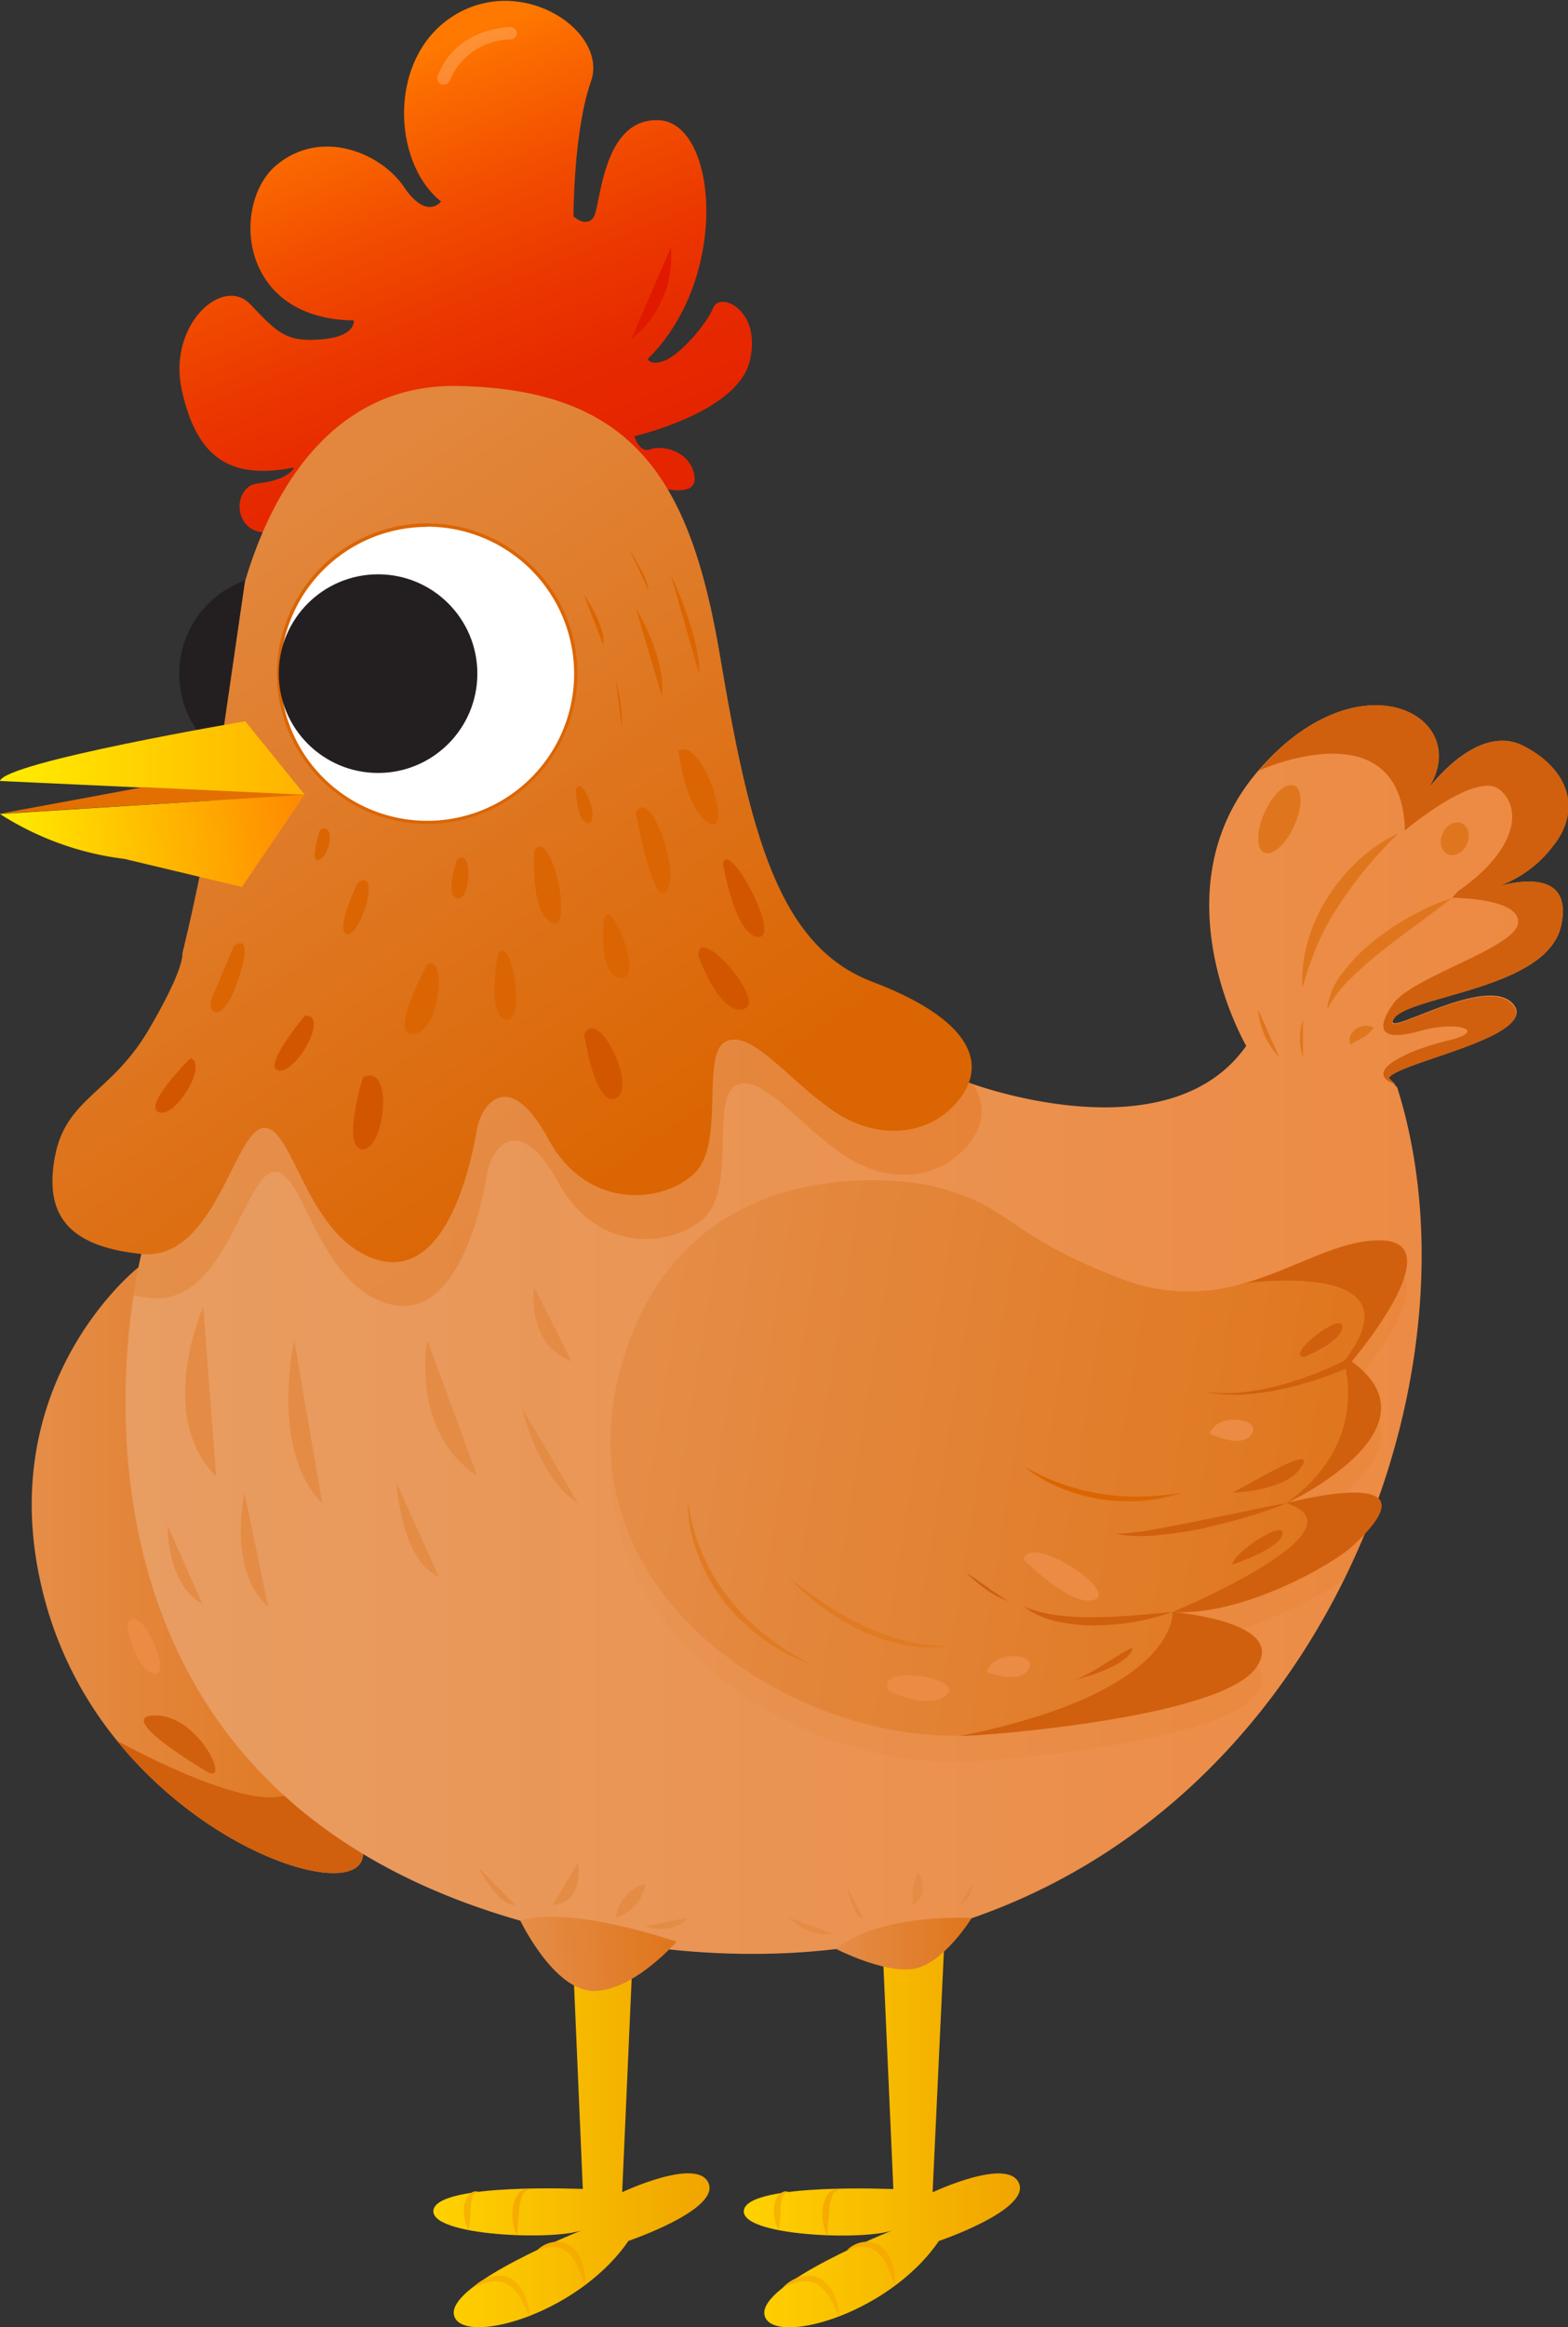 <svg xmlns="http://www.w3.org/2000/svg" xmlns:xlink="http://www.w3.org/1999/xlink" viewBox="0 0 142.59 211.57"><rect x="0" y="0" width="142.59" height="211.57" fill="#333333" stroke="none"/><defs><style>.cls-1{fill:none;}.cls-2{isolation:isolate;}.cls-3{fill:url(#linear-gradient);}.cls-4{fill:#d0600e;}.cls-5{fill:url(#linear-gradient-2);}.cls-6{fill:url(#linear-gradient-3);}.cls-7{fill:url(#linear-gradient-4);}.cls-8{fill:url(#linear-gradient-5);}.cls-9{fill:url(#linear-gradient-6);}.cls-10{fill:#f6b300;}.cls-11{fill:#f6ab00;}.cls-12{clip-path:url(#clip-path);}.cls-13,.cls-14{mix-blend-mode:multiply;}.cls-13,.cls-25{opacity:0.2;}.cls-13{fill:url(#linear-gradient-7);}.cls-14{opacity:0.3;fill:url(#linear-gradient-8);}.cls-15{fill:url(#linear-gradient-9);}.cls-16{fill:url(#linear-gradient-10);}.cls-17{fill:url(#linear-gradient-11);}.cls-18{fill:#fff;}.cls-19{fill:#db6502;}.cls-20{fill:#231f20;}.cls-21{fill:url(#linear-gradient-12);}.cls-22{fill:#d25600;}.cls-23{fill:#df761d;}.cls-24{fill:#ec8b44;}.cls-26{fill:url(#linear-gradient-13);}.cls-27{fill:#e48c46;}.cls-28{fill:#e07b24;}.cls-29{fill:#e36f00;}.cls-30{fill:#e01900;}</style><linearGradient id="linear-gradient" x1="2.89" y1="142.75" x2="33.02" y2="142.75" gradientUnits="userSpaceOnUse"><stop offset="0" stop-color="#e58d48"/><stop offset="1" stop-color="#df751b"/></linearGradient><linearGradient id="linear-gradient-2" x1="11.42" y1="120.88" x2="142.59" y2="120.88" gradientUnits="userSpaceOnUse"><stop offset="0" stop-color="#e89d62"/><stop offset="1" stop-color="#ed8941"/></linearGradient><linearGradient id="linear-gradient-3" x1="39.43" y1="193.66" x2="64.54" y2="193.66" gradientUnits="userSpaceOnUse"><stop offset="0" stop-color="#ffd200"/><stop offset="1" stop-color="#f0a400"/></linearGradient><linearGradient id="linear-gradient-4" x1="67.62" y1="193.36" x2="92.74" y2="193.36" xlink:href="#linear-gradient-3"/><linearGradient id="linear-gradient-5" x1="34.51" y1="44.72" x2="48.59" y2="44.72" gradientTransform="translate(10.68 134.98) rotate(-3)" xlink:href="#linear-gradient"/><linearGradient id="linear-gradient-6" x1="75.95" y1="176.67" x2="88.37" y2="176.67" xlink:href="#linear-gradient"/><clipPath id="clip-path"><path id="SVGID" class="cls-1" d="M88.1,98.42s18.05,6.84,25.23-3.34c0,0-8.25-14.15,1.08-25s19.83-4.82,15.32,1.82c0,0,4.51-6.32,8.79-4.07s5.26,6,2.58,9.22a10.63,10.63,0,0,1-5.58,3.75S143.13,78,142,84s-13.82,6.43-15.22,8.57,8.36-4.18,10.83-1.29S127.06,96.58,126.3,98l.76.86c10.29,32.58-15.44,87.46-71.61,77.6S12.86,114,12.86,114,22.66,64.81,88.1,98.42Z"/></clipPath><linearGradient id="linear-gradient-7" x1="137.15" y1="532.13" x2="207.63" y2="532.13" gradientTransform="translate(5.12 -417.42) rotate(9.16)" xlink:href="#linear-gradient"/><linearGradient id="linear-gradient-8" x1="17.79" y1="57.49" x2="54.95" y2="112.37" gradientUnits="userSpaceOnUse"><stop offset="0" stop-color="#e2873d"/><stop offset="1" stop-color="#db6502"/></linearGradient><linearGradient id="linear-gradient-9" x1="32.63" y1="6.92" x2="47.92" y2="44.76" gradientUnits="userSpaceOnUse"><stop offset="0" stop-color="#ff7900"/><stop offset="0.07" stop-color="#fc6e00"/><stop offset="0.33" stop-color="#f24e00"/><stop offset="0.57" stop-color="#eb3700"/><stop offset="0.8" stop-color="#e62900"/><stop offset="1" stop-color="#e52400"/></linearGradient><linearGradient id="linear-gradient-10" x1="16.89" y1="53.5" x2="54.05" y2="108.38" xlink:href="#linear-gradient-8"/><linearGradient id="linear-gradient-11" x1="136.77" y1="529.76" x2="207.24" y2="529.76" gradientTransform="translate(5.12 -417.42) rotate(9.16)" xlink:href="#linear-gradient"/><linearGradient id="linear-gradient-12" y1="68.89" x2="27.73" y2="68.89" gradientUnits="userSpaceOnUse"><stop offset="0" stop-color="#ffed00"/><stop offset="1" stop-color="#ffb200"/></linearGradient><linearGradient id="linear-gradient-13" x1="-16.99" y1="-198.82" x2="10.73" y2="-198.82" gradientTransform="translate(38.9 274.26) rotate(-6.21)" gradientUnits="userSpaceOnUse"><stop offset="0" stop-color="#ffed00"/><stop offset="1" stop-color="#f80"/></linearGradient></defs><g class="cls-2"><g id="Layer_2" data-name="Layer 2"><g id="Layer_1-2" data-name="Layer 1"><path class="cls-3" d="M12.59,115.21s-14.16,11.06-8.27,31.1a34.36,34.36,0,0,0,6.31,11.92c8.9,11,22.37,14.58,22.39,10.29"/><path class="cls-4" d="M33,168.52c0,4.29-13.49.71-22.39-10.29,0,0,11.17,6.25,15.26,5S33,168.52,33,168.52Z"/><path class="cls-5" d="M88.1,98.42s18.05,6.84,25.23-3.34c0,0-8.25-14.15,1.08-25s19.83-4.82,15.32,1.82c0,0,4.51-6.32,8.79-4.07s5.26,6,2.58,9.22a10.63,10.63,0,0,1-5.58,3.75S143.13,78,142,84s-13.82,6.43-15.22,8.57,8.36-4.18,10.83-1.29S127.06,96.58,126.3,98l.76.86c10.29,32.58-15.44,87.46-71.61,77.6S12.86,114,12.86,114,22.66,64.81,88.1,98.42Z"/><path class="cls-6" d="M52,175.76,53,199s-13-.57-13.57,1.86,11.14,2.86,13.57,1.86c0,0-12.29,4.86-11.72,7.72s11.15.14,15.87-6.72c0,0,8.29-2.81,7.29-5.24s-7.86.81-7.86.81l1-22.51"/><path class="cls-7" d="M80.24,176.51l1,22.5s-13-.57-13.58,1.86,11.15,2.86,13.58,1.86c0,0-12.29,4.86-11.72,7.72s11.15.14,15.86-6.72c0,0,8.29-2.81,7.29-5.24s-7.86.81-7.86.81l1.13-24.16"/><path class="cls-8" d="M47.31,174.59S50.37,181,54,181s7.52-4.48,7.52-4.48S52,173.2,47.31,174.59Z"/><path class="cls-9" d="M76,177.16S80.26,179.37,83,179s5.36-4.63,5.36-4.63S80.25,173.85,76,177.16Z"/><path class="cls-10" d="M43,208a3.46,3.46,0,0,1,1.58-1,2.36,2.36,0,0,1,2,.23,3.3,3.3,0,0,1,1.2,1.55c.09.31.2.6.27.91s.09.62.11.93c-.27-.57-.5-1.12-.8-1.64a3.78,3.78,0,0,0-1.1-1.24C45.29,207.09,44.05,207.44,43,208Z"/><path class="cls-11" d="M48.83,204.58a2.66,2.66,0,0,1,1.59-.77,2.12,2.12,0,0,1,1.76.61,3.52,3.52,0,0,1,.87,1.59c.05.29.13.58.16.87s0,.58,0,.87c-.23-.54-.39-1.08-.62-1.58a4.35,4.35,0,0,0-.85-1.32,2,2,0,0,0-1.32-.58A3.9,3.9,0,0,0,48.83,204.58Z"/><path class="cls-11" d="M48.1,199a1.28,1.28,0,0,0-.68.82,5.3,5.3,0,0,0-.21,1.08c0,.37-.06.75-.09,1.14a10.22,10.22,0,0,1-.13,1.2,4.84,4.84,0,0,1-.37-2.41,2.91,2.91,0,0,1,.39-1.22A1.12,1.12,0,0,1,48.1,199Z"/><path class="cls-10" d="M71.16,208a3.36,3.36,0,0,1,1.58-1,2.33,2.33,0,0,1,2,.23,3.26,3.26,0,0,1,1.21,1.55c.09.31.2.6.27.91s.09.62.11.93c-.28-.57-.51-1.12-.8-1.64a4,4,0,0,0-1.1-1.24C73.49,207.09,72.24,207.44,71.16,208Z"/><path class="cls-11" d="M77,204.58a2.66,2.66,0,0,1,1.58-.77,2.11,2.11,0,0,1,1.76.61,3.34,3.34,0,0,1,.87,1.59,6.64,6.64,0,0,1,.16.87,8.42,8.42,0,0,1,0,.87c-.22-.54-.38-1.08-.61-1.58a4.37,4.37,0,0,0-.86-1.32,1.92,1.92,0,0,0-1.32-.58A3.86,3.86,0,0,0,77,204.58Z"/><path class="cls-10" d="M71.7,199.27a.72.72,0,0,0-.58.59,3.76,3.76,0,0,0-.13.9c0,.31,0,.64-.06,1a6.28,6.28,0,0,1-.12,1,4,4,0,0,1-.42-2,2.2,2.2,0,0,1,.31-1.06,1.06,1.06,0,0,1,.44-.4A.61.61,0,0,1,71.7,199.27Z"/><g class="cls-12"><path class="cls-13" d="M84.56,110.17s-21.76-4.77-27.95,16,15.24,34.64,31.11,34c3.51-.13,23.19-1.8,26.43-6.1,3.61-4.78-10.19-5.32-7.53-5.15,6.4.4,14.57-4.37,16.25-5.9,8.67-7.86-5.87-4-5.87-4s14.38-6.72,5.91-12.88c0,0,9.27-10.86,2.67-11-3.84-.07-7.67,2.52-12.31,3.87a16.89,16.89,0,0,1-11.59-.47C91,114.37,92.27,112.05,84.56,110.17Z"/><path class="cls-14" d="M17.48,90.67s3.43-13.58,3.86-23.16,5.3-28.72,21.16-28.44,21.15,8.29,23.86,24.44S71.65,90,80.23,93.24s10.57,7.15,8,10.58-7.43,4-11.58,1.14-7.43-7.43-9.72-6.29,0,9.29-2.85,12-9.72,3.43-13.3-3.15-6.09-3.14-6.47-.86-2.52,13.72-9,11.87-7.65-12.15-10.36-12S20.49,118.68,13.77,118s-8.86-3.57-7.86-8.86,5.1-5.71,8.48-11.43S17.48,90.67,17.48,90.67Z"/></g><path class="cls-11" d="M76.3,199a1.25,1.25,0,0,0-.68.82,5.3,5.3,0,0,0-.21,1.08c0,.37-.06.75-.09,1.14s0,.79-.13,1.2a5,5,0,0,1-.38-2.41,2.93,2.93,0,0,1,.4-1.22A1.12,1.12,0,0,1,76.3,199Z"/><path class="cls-4" d="M126.3,98c.76-1.39,13.73-3.75,11.26-6.65s-12.22,3.43-10.83,1.29S140.78,90,142,84s-6.43-3.22-6.43-3.22a10.63,10.63,0,0,0,5.58-3.75c2.68-3.22,1.71-7-2.58-9.22s-8.79,4.07-8.79,4.07c4.51-6.64-6-12.65-15.32-1.82,0,0,13-5.92,13.3,5.44,0,0,6.43-5.44,8.58-3.74s1.6,5.56-3.76,9.26l-.53.6s6.21,0,6,2.28-9.65,4.89-11.36,7.36-1,3.43,2.46,2.46,6.22,0,2.58.86-8,2.86-4.83,4Z"/><path class="cls-15" d="M27.8,47.26c-6.62,3.84-7.28-3-4.37-3.31s3.31-1.45,3.31-1.45c-6,1.19-8.87-1.06-10.2-7S20.25,25,22.77,27.67s3.31,3.44,6.48,3.18,2.92-1.72,2.92-1.72C21.58,29,21.05,18.4,25.15,15s9.53-1.06,11.59,2,3.37,1.32,3.37,1.32c-4.5-3.57-4.9-13.31,1.32-17s13.9,1.59,12.31,6.09-1.59,12.25-1.59,12.25,1.09,1.06,1.8.14.72-9.14,6-8.87,6.49,14.29-1.05,21.71c0,0,.26.66,1.58.13s3.71-3.18,4.37-4.77,4.5.27,3.31,4.9-10.46,6.75-10.46,6.75.4,1.59,1.46,1.19,3.71.14,4,2.52-4.76.53-4.76.53"/><path class="cls-16" d="M16.58,86.68S20,73.1,20.44,63.53s5.3-28.73,21.15-28.44,21.15,8.29,23.87,24.43S70.75,86,79.32,89.25s10.58,7.15,8,10.58-7.43,4-11.57,1.14S68.32,93.54,66,94.68s0,9.29-2.86,12-9.72,3.43-13.29-3.15-6.09-3.14-6.48-.85-2.51,13.72-9,11.86-7.65-12.15-10.37-12S19.58,114.69,12.86,114,4,110.4,5,105.12s5.1-5.72,8.48-11.44S16.58,86.68,16.58,86.68Z"/><path class="cls-17" d="M84.56,107.77s-21.76-4.77-27.95,16,15.24,34.63,31.11,34c3.51-.13,23.19-1.81,26.43-6.1,3.61-4.78-10.19-5.32-7.53-5.16,6.4.4,14.57-4.37,16.25-5.89,8.67-7.86-5.87-4-5.87-4s14.38-6.71,5.91-12.88c0,0,9.27-10.86,2.67-11-3.84-.07-7.67,2.51-12.31,3.87a17,17,0,0,1-11.59-.47C91,112,92.27,109.64,84.56,107.77Z"/><path class="cls-4" d="M117,136.66s14.38-6.71,5.91-12.88c0,0,9.27-10.86,2.67-11-3.84-.07-7.67,2.51-12.31,3.87,0,0,16.22-2.24,8.93,7.12,0,0,2.53,7.35-5.2,12.86"/><path class="cls-4" d="M87.72,157.81c3.51-.13,23.19-1.81,26.43-6.1,3.61-4.78-10.19-5.32-7.53-5.16,0,0,.75,7.23-19.35,11.28Z"/><circle class="cls-18" cx="38.86" cy="61.24" r="13.51"/><path class="cls-19" d="M38.86,74.9A13.66,13.66,0,1,1,52.51,61.24,13.68,13.68,0,0,1,38.86,74.9Zm0-27A13.36,13.36,0,1,0,52.21,61.24,13.38,13.38,0,0,0,38.86,47.88Z"/><circle class="cls-20" cx="34.38" cy="61.24" r="9.03"/><path class="cls-20" d="M20,68.53a9,9,0,0,1,2.29-15.76"/><path class="cls-21" d="M0,71c.43-1.72,22.3-5.43,22.3-5.43l5.43,6.71Z"/><path class="cls-19" d="M61.7,68.24s.59,5.36,2.8,6.58S63.94,67,61.7,68.24Z"/><path class="cls-19" d="M57.82,73.83s1.5,8.68,2.79,7.18S59.22,71.47,57.82,73.83Z"/><path class="cls-22" d="M65.75,78.54s1.08,6.54,3.22,6.65S66.18,76.08,65.75,78.54Z"/><path class="cls-22" d="M63.51,86.9s1.92,5.47,4.12,4.83S63.41,83.8,63.51,86.9Z"/><path class="cls-19" d="M48.6,77.29s-.42,5.86,1.61,6.61S50.1,75.07,48.6,77.29Z"/><path class="cls-19" d="M52.36,71.8s.1,3.11,1.17,3S52.91,70.21,52.36,71.8Z"/><path class="cls-19" d="M54.92,83.59s-.62,5.09,1.57,5.32S55.47,81.24,54.92,83.59Z"/><ellipse class="cls-23" cx="116.33" cy="74.46" rx="3.34" ry="1.48" transform="translate(0.53 149.73) rotate(-65.64)"/><ellipse class="cls-23" cx="132.28" cy="76.25" rx="1.54" ry="1.21" transform="translate(8.27 165.31) rotate(-65.64)"/><path class="cls-23" d="M127.17,75.76a37.54,37.54,0,0,0-5.34,6.42,23.16,23.16,0,0,0-2,3.64,32.73,32.73,0,0,0-1.39,4,12.32,12.32,0,0,1,.51-4.3,14.82,14.82,0,0,1,1.82-4,17,17,0,0,1,2.8-3.34A13.69,13.69,0,0,1,127.17,75.76Z"/><path class="cls-23" d="M132,81.66c-2.06,1.63-4.17,3.08-6.16,4.66A32.42,32.42,0,0,0,123,88.79a11.09,11.09,0,0,0-2.33,3,6.85,6.85,0,0,1,1.63-3.61,15.57,15.57,0,0,1,2.83-2.79,23,23,0,0,1,3.29-2.16A18.66,18.66,0,0,1,132,81.66Z"/><path class="cls-23" d="M124.92,93.44a3.39,3.39,0,0,1-1,.91l-.48.25a6.14,6.14,0,0,0-.61.34.91.91,0,0,1,0-.85,1.52,1.52,0,0,1,.55-.6,1.78,1.78,0,0,1,.74-.23A1.34,1.34,0,0,1,124.92,93.44Z"/><path class="cls-23" d="M114.41,91.78a7.1,7.1,0,0,0,1.92,4.34"/><path class="cls-23" d="M118.49,92.69a5.32,5.32,0,0,0,0,3.43"/><path class="cls-19" d="M41.59,78.12s-1.22,3.22,0,3.54S43.05,77,41.59,78.12Z"/><path class="cls-19" d="M45.28,86.72s-1.07,5.65.75,6S46.57,84.82,45.28,86.72Z"/><path class="cls-22" d="M53.12,94s1,6.78,2.92,5.82S54.43,91.46,53.12,94Z"/><path class="cls-19" d="M38.86,87.66S35.21,94.32,37.64,94,40.65,86.74,38.86,87.66Z"/><path class="cls-19" d="M29.1,75.46s-1.08,3.32,0,2.66S30.38,74.64,29.1,75.46Z"/><path class="cls-19" d="M32.55,80.22s-2.16,4.37-1,4.7S34.76,78.83,32.55,80.22Z"/><path class="cls-19" d="M21.27,86s-1.46,3.46-2,4.74.78,2.35,2-.65S22.66,85,21.27,86Z"/><path class="cls-22" d="M27.73,92.33s-4,4.76-2.38,5S30,92.19,27.73,92.33Z"/><path class="cls-22" d="M33,97.94s-2,6.54,0,6.54S35.87,96.55,33,97.94Z"/><path class="cls-22" d="M17.33,96.19s-4.4,4.34-2.88,4.92S18.93,96.74,17.33,96.19Z"/><path class="cls-19" d="M56,61.82a14.15,14.15,0,0,1,.55,4.4"/><path class="cls-19" d="M57.82,55.28s2.79,4.5,2.36,8"/><path class="cls-19" d="M61,52.24s2.78,5.85,2.56,9"/><path class="cls-19" d="M53.12,54.1s2.05,2.9,1.72,4.51"/><path class="cls-19" d="M57.25,50S58.94,52.6,59,53.68"/><path class="cls-24" d="M93.09,141.77s4.4,4.48,6.48,3.64S93.65,139.36,93.09,141.77Z"/><path class="cls-24" d="M80.85,153.73s3.74,1.84,5.27.29S79.28,151.23,80.85,153.73Z"/><path class="cls-24" d="M89.73,152s3,1.21,3.82-.28S90.32,150,89.73,152Z"/><path class="cls-24" d="M110,130.32s2.83,1.46,3.82.06S110.74,128.32,110,130.32Z"/><g class="cls-25"><path class="cls-18" d="M40.36,7.68a.57.57,0,0,1-.22,0,.6.6,0,0,1-.34-.78c1.71-4.44,6.52-4.42,6.61-4.45A.6.6,0,0,1,47,3a.59.59,0,0,1-.6.59h0A6,6,0,0,0,40.92,7.3.59.59,0,0,1,40.36,7.68Z"/></g><path class="cls-26" d="M22,80.63l5.7-8.39L0,74a27,27,0,0,0,11.3,4.08Z"/><path class="cls-4" d="M106.62,146.55s18-7.46,10.38-9.89c0,0,14.54-3.86,5.87,4-1.68,1.52-9.85,6.29-16.25,5.89Z"/><path class="cls-4" d="M123.09,124.12a32.88,32.88,0,0,1-6.7,2.21,24.15,24.15,0,0,1-3.49.45,15.66,15.66,0,0,1-3.49-.26,15.57,15.57,0,0,0,3.48.07,23.25,23.25,0,0,0,3.41-.63,31.64,31.64,0,0,0,6.44-2.51Z"/><path class="cls-4" d="M117,136.66a38.77,38.77,0,0,1-3.76,1.29c-1.26.38-2.55.68-3.85,1a34.82,34.82,0,0,1-3.93.59,14,14,0,0,1-4-.09,28.26,28.26,0,0,0,3.9-.48c1.29-.25,2.58-.48,3.86-.76l3.87-.78C114.4,137.13,115.69,136.87,117,136.66Z"/><path class="cls-4" d="M106.62,146.55a21.61,21.61,0,0,1-6.82,1.21,15.22,15.22,0,0,1-3.49-.31,7.88,7.88,0,0,1-3.19-1.39,12.29,12.29,0,0,0,3.29.81,23.83,23.83,0,0,0,3.38.14c1.13,0,2.26-.08,3.4-.16Z"/><path class="cls-4" d="M112.05,135.71s4.86-.12,6.29-2.33S114.34,134.54,112.05,135.71Z"/><path class="cls-4" d="M118.58,123.37s3.48-1.36,3.48-2.78S116.81,123.23,118.58,123.37Z"/><path class="cls-4" d="M112.05,142.24s4.36-1.42,4.58-2.79S112.2,141.09,112.05,142.24Z"/><path class="cls-4" d="M97.33,152.81s4.36-.93,5.5-2.57S99.05,152.6,97.33,152.81Z"/><path class="cls-4" d="M87.9,143c.66.41,1.28.87,1.92,1.3.3.23.62.44.94.66s.64.43,1,.61a7.24,7.24,0,0,1-2.07-1.06A12.72,12.72,0,0,1,87.9,143Z"/><path class="cls-10" d="M43.5,199.27a.73.73,0,0,0-.58.59,4.34,4.34,0,0,0-.13.9c0,.31,0,.64-.06,1a7.55,7.55,0,0,1-.11,1,4,4,0,0,1-.43-2,2.31,2.31,0,0,1,.31-1.06,1.13,1.13,0,0,1,.44-.4A.61.61,0,0,1,43.5,199.27Z"/><path class="cls-27" d="M18.48,118.79s-4.39,9.91,1.18,15.43"/><path class="cls-19" d="M93.12,133.3a18.08,18.08,0,0,0,3.37,1.57,18.55,18.55,0,0,0,3.59.92,18.88,18.88,0,0,0,3.68.26,26.11,26.11,0,0,0,3.72-.34c-.6.17-1.21.36-1.82.48a17,17,0,0,1-1.88.25,16.5,16.5,0,0,1-3.78-.16,16.33,16.33,0,0,1-3.64-1.05A12.47,12.47,0,0,1,93.12,133.3Z"/><path class="cls-27" d="M26.76,121.83s-2.29,10,2.54,14.83"/><path class="cls-27" d="M38.86,121.83s-1.62,8.27,4.54,12.35"/><path class="cls-27" d="M48.57,117s-.79,5.19,3.41,6.76"/><path class="cls-4" d="M18.71,161s-8.59-5.08-4.56-5.05S21.12,162.51,18.71,161Z"/><path class="cls-24" d="M11.58,147.79s.67,4.09,2.47,4.35S12.46,145,11.58,147.79Z"/><path class="cls-27" d="M22.24,135.71s-1.61,7,2.14,10.35"/><path class="cls-27" d="M36.06,134.79s.39,7.08,3.84,8.54"/><path class="cls-27" d="M47.47,128s1.46,6.43,5.1,8.66"/><path class="cls-27" d="M43.5,169.76s1.75,3.54,3.37,3.43"/><path class="cls-27" d="M52.57,169.33s.6,3.65-2.32,3.86"/><path class="cls-27" d="M58.68,171.26a3.51,3.51,0,0,1-.89,1.93A3.4,3.4,0,0,1,56,174.32a3.44,3.44,0,0,1,.89-1.92A3.52,3.52,0,0,1,58.68,171.26Z"/><path class="cls-27" d="M62.54,174.32s-1.18,1.64-3.86.82"/><path class="cls-27" d="M71.7,174.32s2.12,2,4,1.44"/><path class="cls-27" d="M77,171.48s.64,3,1.5,2.93"/><path class="cls-27" d="M83.48,170.28a2,2,0,0,1,.42,1.55,1.62,1.62,0,0,1-.89,1.36,7.25,7.25,0,0,1,0-1.47A3.55,3.55,0,0,1,83.48,170.28Z"/><path class="cls-27" d="M88.37,171.26a1.91,1.91,0,0,1-1.1,1.93"/><path class="cls-27" d="M15.24,138.68s-.11,5.37,3.16,7.12"/><path class="cls-28" d="M62.54,136.28A16.7,16.7,0,0,0,63.78,141a17.61,17.61,0,0,0,2.43,4.2,18.88,18.88,0,0,0,3.41,3.45,23.29,23.29,0,0,0,2,1.43c.68.45,1.41.81,2.12,1.25-.75-.33-1.51-.66-2.25-1A23.12,23.12,0,0,1,69.39,149l-1-.75-.91-.85a7.4,7.4,0,0,1-.87-.9c-.27-.32-.57-.61-.81-.95a16.54,16.54,0,0,1-2.39-4.36A13.52,13.52,0,0,1,62.54,136.28Z"/><path class="cls-28" d="M71.7,143.33A35.22,35.22,0,0,0,75,145.79a28.52,28.52,0,0,0,3.52,2,20.29,20.29,0,0,0,3.8,1.38,17.49,17.49,0,0,0,4,.48,13,13,0,0,1-4.12-.1,18.07,18.07,0,0,1-3.92-1.31,22.63,22.63,0,0,1-3.53-2.15A19.5,19.5,0,0,1,71.7,143.33Z"/><polygon class="cls-29" points="0.01 73.97 13.03 71.56 27.71 72.25 0.01 73.97"/><path class="cls-30" d="M61,22.5a9.49,9.49,0,0,1-3.6,8.34"/></g></g></g></svg>